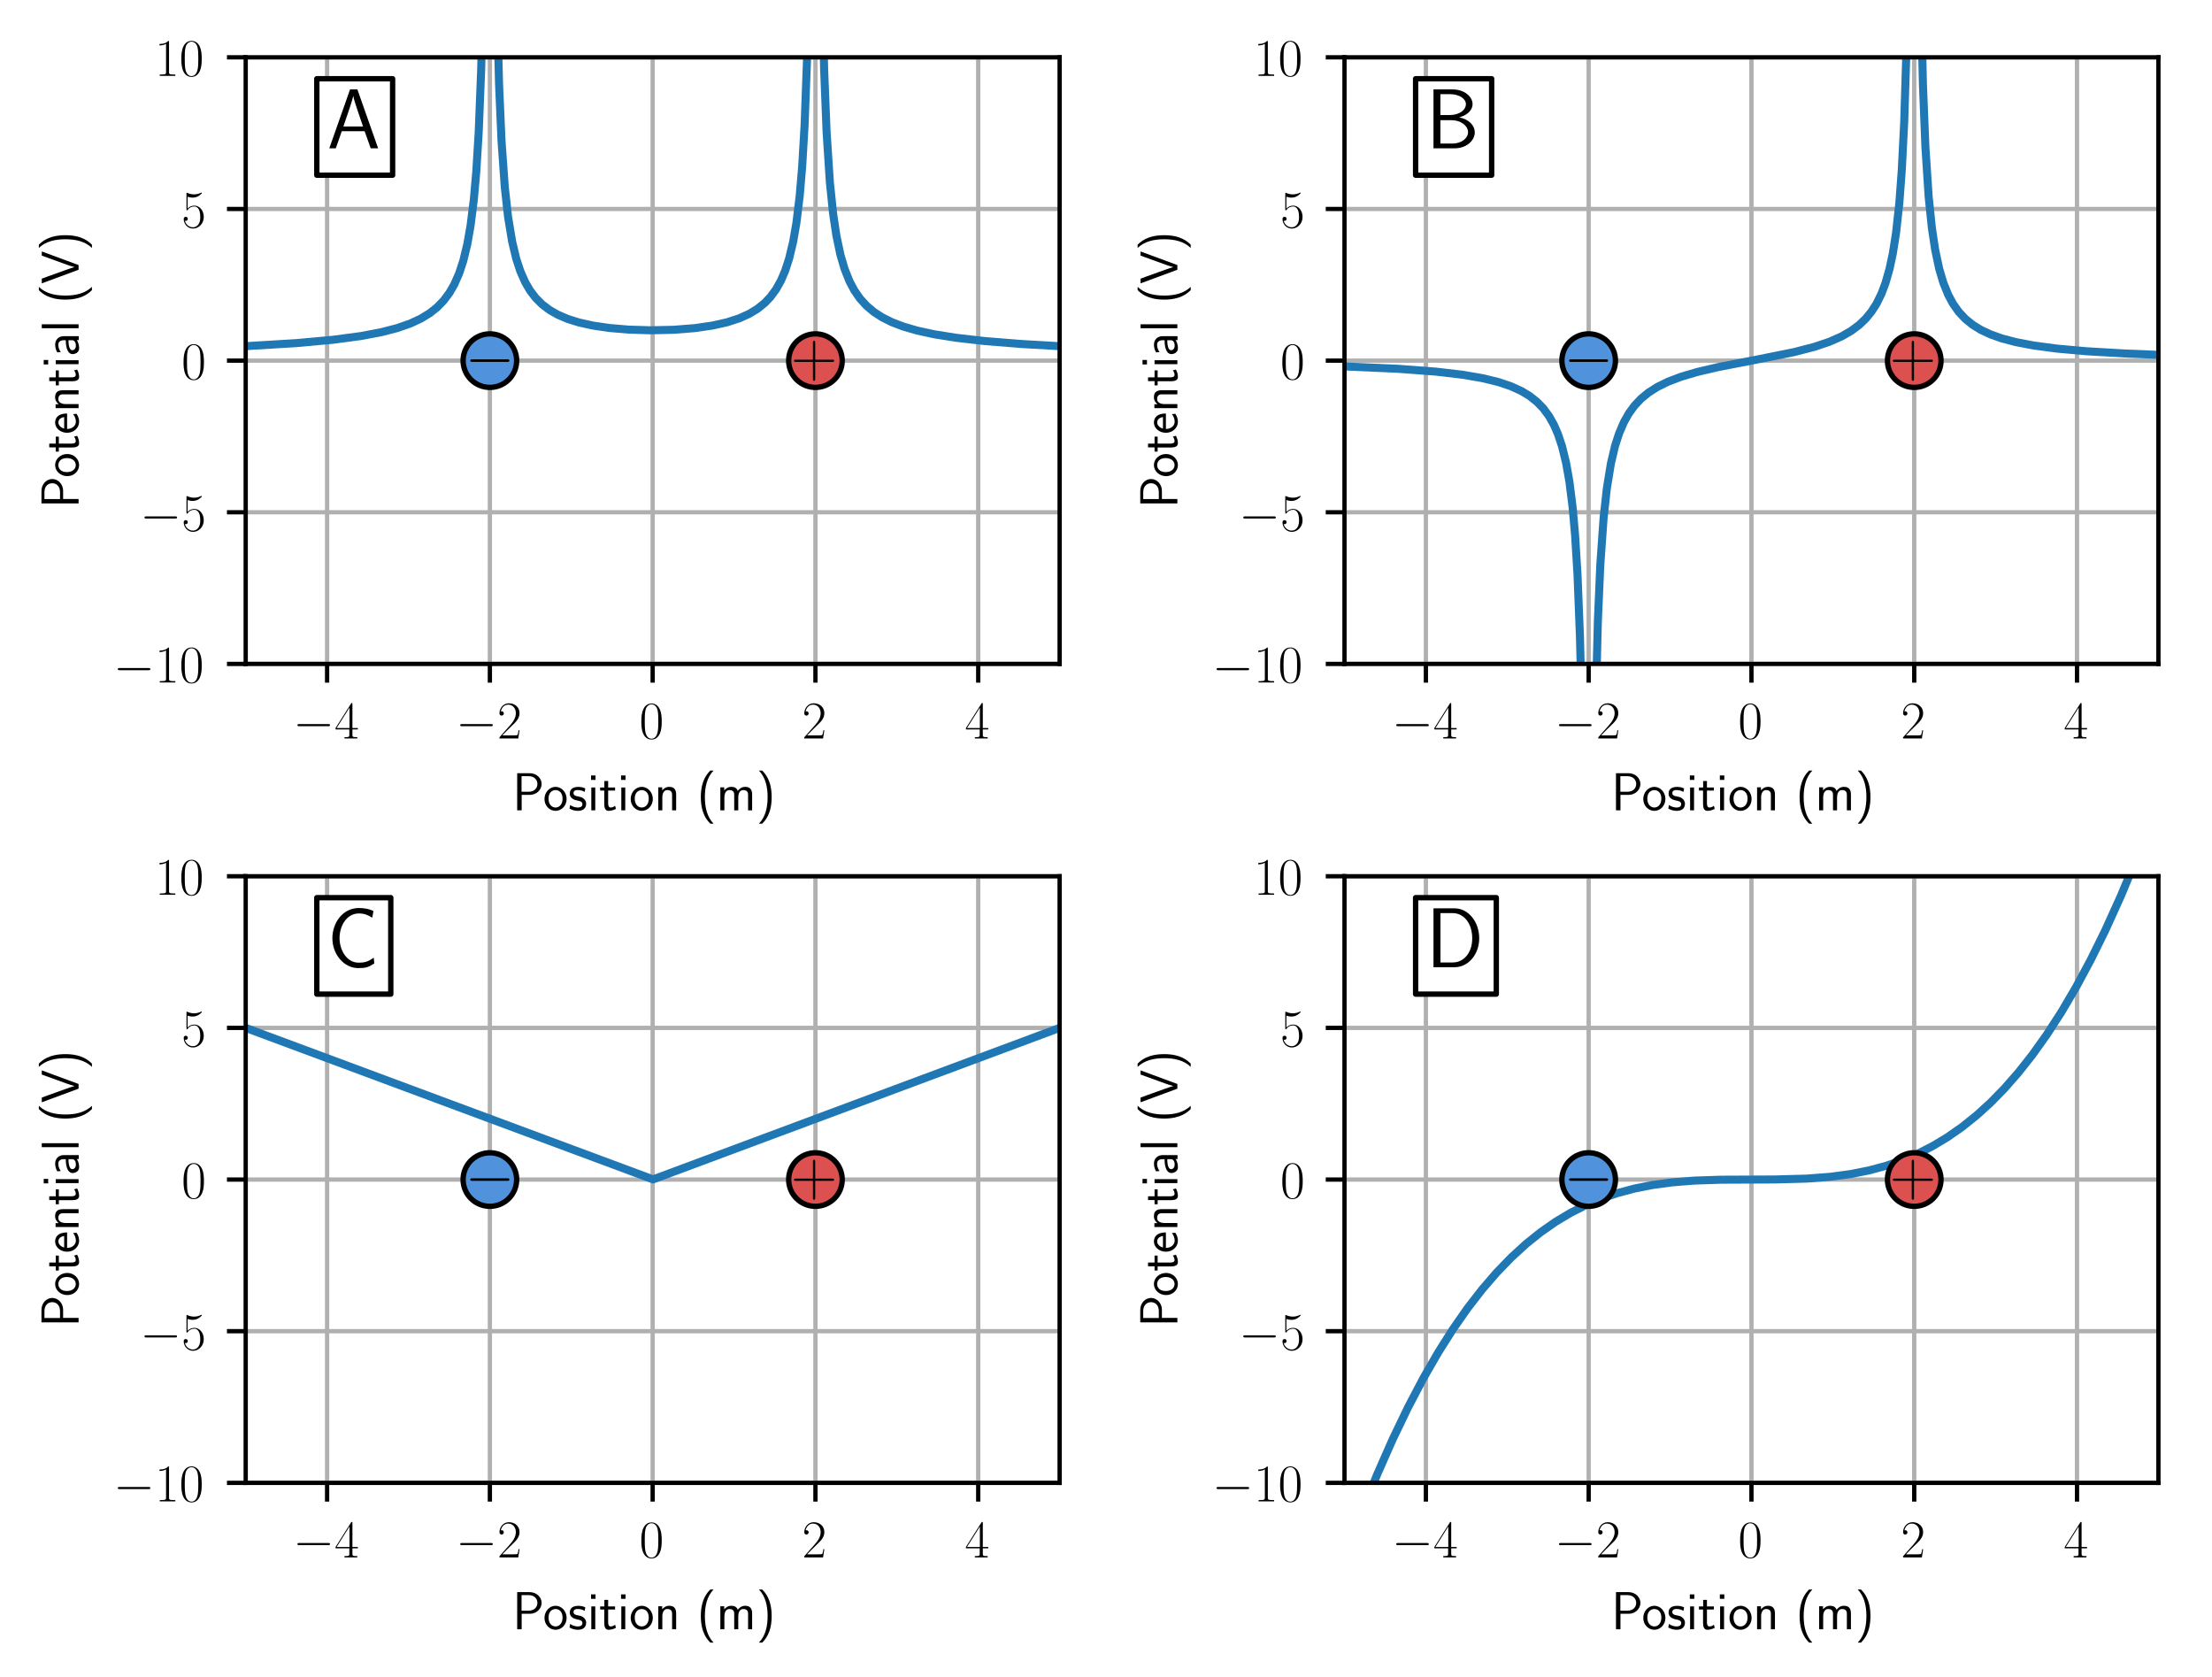 <?xml version="1.0" encoding="utf-8" standalone="no"?>
<!DOCTYPE svg PUBLIC "-//W3C//DTD SVG 1.1//EN"
  "http://www.w3.org/Graphics/SVG/1.1/DTD/svg11.dtd">
<!-- Created with matplotlib (http://matplotlib.org/) -->
<svg height="313pt" version="1.1" viewBox="0 0 413 313" width="413pt" xmlns="http://www.w3.org/2000/svg" xmlns:xlink="http://www.w3.org/1999/xlink">
 <defs>
  <style type="text/css">
*{stroke-linecap:butt;stroke-linejoin:round;}
  </style>
 </defs>
 <g id="figure_1">
  <g id="patch_1">
   <path d="M 0 313.83 
L 413.694 313.83 
L 413.694 0 
L 0 0 
z
" style="fill:#ffffff;"/>
  </g>
  <g id="axes_1">
   <g id="patch_2">
    <path d="M 45.874 123.939 
L 197.84 123.939 
L 197.84 10.7 
L 45.874 10.7 
z
" style="fill:#ffffff;"/>
   </g>
   <g id="matplotlib.axis_1">
    <g id="xtick_1">
     <g id="line2d_1">
      <path clip-path="url(#pbea6d78aba)" d="M 61.071 123.939 
L 61.071 10.7 
" style="fill:none;stroke:#b0b0b0;stroke-linecap:square;stroke-width:0.8;"/>
     </g>
     <g id="line2d_2">
      <defs>
       <path d="M 0 0 
L 0 3.5 
" id="mdaf538c9f8" style="stroke:#000000;stroke-width:0.8;"/>
      </defs>
      <g>
       <use style="stroke:#000000;stroke-width:0.8;" x="61.071" xlink:href="#mdaf538c9f8" y="123.939"/>
      </g>
     </g>
     <g id="text_1">
      <!-- $-4$ -->
      <defs>
       <path d="M 65.906 23 
C 67.594 23 69.406 23 69.406 25 
C 69.406 27 67.594 27 65.906 27 
L 11.797 27 
C 10.094 27 8.297 27 8.297 25 
C 8.297 23 10.094 23 11.797 23 
z
" id="CMSY10-0"/>
       <path d="M 33.594 64.406 
C 33.594 66.5 33.5 66.5 31.703 66.5 
L 2 19.594 
L 2 17 
L 27.797 17 
L 27.797 7.141 
C 27.797 3.5 27.594 2.5 20.594 2.5 
L 18.703 2.5 
L 18.703 0 
C 21.906 0 27.297 0 30.703 0 
C 34.094 0 39.5 0 42.703 0 
L 42.703 2.5 
L 40.797 2.5 
C 33.797 2.5 33.594 3.5 33.594 7.141 
L 33.594 17 
L 43.797 17 
L 43.797 19.594 
L 33.594 19.594 
z
M 28.094 57.859 
L 28.094 19.594 
L 4 19.594 
z
" id="CMR17-52"/>
      </defs>
      <g transform="translate(54.706 137.858)scale(0.1 -0.1)">
       <use transform="scale(0.996)" xlink:href="#CMSY10-0"/>
       <use transform="translate(77.487 0)scale(0.996)" xlink:href="#CMR17-52"/>
      </g>
     </g>
    </g>
    <g id="xtick_2">
     <g id="line2d_3">
      <path clip-path="url(#pbea6d78aba)" d="M 91.464 123.939 
L 91.464 10.7 
" style="fill:none;stroke:#b0b0b0;stroke-linecap:square;stroke-width:0.8;"/>
     </g>
     <g id="line2d_4">
      <g>
       <use style="stroke:#000000;stroke-width:0.8;" x="91.464" xlink:href="#mdaf538c9f8" y="123.939"/>
      </g>
     </g>
     <g id="text_2">
      <!-- $-2$ -->
      <defs>
       <path d="M 41.703 15.453 
L 39.906 15.453 
C 38.906 8.375 38.094 7.172 37.703 6.562 
C 37.203 5.766 30 5.766 28.594 5.766 
L 9.406 5.766 
C 13 9.672 20 16.75 28.5 24.953 
C 34.594 30.734 41.703 37.531 41.703 47.422 
C 41.703 59.219 32.297 66 21.797 66 
C 10.797 66 4.094 56.312 4.094 47.344 
C 4.094 43.438 7 42.938 8.203 42.938 
C 9.203 42.938 12.203 43.547 12.203 47.031 
C 12.203 50.109 9.594 51 8.203 51 
C 7.594 51 7 50.906 6.594 50.703 
C 8.5 59.219 14.297 63.406 20.406 63.406 
C 29.094 63.406 34.797 56.516 34.797 47.422 
C 34.797 38.734 29.703 31.25 24 24.75 
L 4.094 2.281 
L 4.094 0 
L 39.297 0 
z
" id="CMR17-50"/>
      </defs>
      <g transform="translate(85.099 137.858)scale(0.1 -0.1)">
       <use transform="scale(0.996)" xlink:href="#CMSY10-0"/>
       <use transform="translate(77.487 0)scale(0.996)" xlink:href="#CMR17-50"/>
      </g>
     </g>
    </g>
    <g id="xtick_3">
     <g id="line2d_5">
      <path clip-path="url(#pbea6d78aba)" d="M 121.857 123.939 
L 121.857 10.7 
" style="fill:none;stroke:#b0b0b0;stroke-linecap:square;stroke-width:0.8;"/>
     </g>
     <g id="line2d_6">
      <g>
       <use style="stroke:#000000;stroke-width:0.8;" x="121.857" xlink:href="#mdaf538c9f8" y="123.939"/>
      </g>
     </g>
     <g id="text_3">
      <!-- $0$ -->
      <defs>
       <path d="M 42 31.641 
C 42 37.75 41.906 48.125 37.703 56.109 
C 34 63.109 28.094 65.594 22.906 65.594 
C 18.094 65.594 12 63.406 8.203 56.203 
C 4.203 48.719 3.797 39.438 3.797 31.641 
C 3.797 25.953 3.906 17.281 7 9.672 
C 11.297 -0.609 19 -2 22.906 -2 
C 27.5 -2 34.5 -0.109 38.594 9.375 
C 41.594 16.281 42 24.359 42 31.641 
z
M 22.906 -0.406 
C 16.5 -0.406 12.703 5.078 11.297 12.688 
C 10.203 18.562 10.203 27.156 10.203 32.75 
C 10.203 40.438 10.203 46.828 11.5 52.922 
C 13.406 61.391 19 64 22.906 64 
C 27 64 32.297 61.297 34.203 53.125 
C 35.5 47.438 35.594 40.734 35.594 32.75 
C 35.594 26.25 35.594 18.266 34.406 12.375 
C 32.297 1.484 26.406 -0.406 22.906 -0.406 
z
" id="CMR17-48"/>
      </defs>
      <g transform="translate(119.366 137.858)scale(0.1 -0.1)">
       <use transform="scale(0.996)" xlink:href="#CMR17-48"/>
      </g>
     </g>
    </g>
    <g id="xtick_4">
     <g id="line2d_7">
      <path clip-path="url(#pbea6d78aba)" d="M 152.25 123.939 
L 152.25 10.7 
" style="fill:none;stroke:#b0b0b0;stroke-linecap:square;stroke-width:0.8;"/>
     </g>
     <g id="line2d_8">
      <g>
       <use style="stroke:#000000;stroke-width:0.8;" x="152.25" xlink:href="#mdaf538c9f8" y="123.939"/>
      </g>
     </g>
     <g id="text_4">
      <!-- $2$ -->
      <g transform="translate(149.76 137.858)scale(0.1 -0.1)">
       <use transform="scale(0.996)" xlink:href="#CMR17-50"/>
      </g>
     </g>
    </g>
    <g id="xtick_5">
     <g id="line2d_9">
      <path clip-path="url(#pbea6d78aba)" d="M 182.643 123.939 
L 182.643 10.7 
" style="fill:none;stroke:#b0b0b0;stroke-linecap:square;stroke-width:0.8;"/>
     </g>
     <g id="line2d_10">
      <g>
       <use style="stroke:#000000;stroke-width:0.8;" x="182.643" xlink:href="#mdaf538c9f8" y="123.939"/>
      </g>
     </g>
     <g id="text_5">
      <!-- $4$ -->
      <g transform="translate(180.153 137.858)scale(0.1 -0.1)">
       <use transform="scale(0.996)" xlink:href="#CMR17-52"/>
      </g>
     </g>
    </g>
    <g id="text_6">
     <!-- Position (m) -->
     <defs>
      <path d="M 32.906 29 
C 44.906 29 54.703 38.328 54.703 49.344 
C 54.703 60.156 45.297 69.578 32.297 69.578 
L 8.906 69.578 
L 8.906 0 
L 17.297 0 
L 17.297 29 
z
M 30.094 64 
C 41.703 64 46.797 56.672 46.797 49.328 
C 46.797 42.5 42.094 34.781 30.094 34.781 
L 17.094 34.781 
L 17.094 64 
z
" id="CMSS17-80"/>
      <path d="M 44.203 21.188 
C 44.203 34 34.703 44 23.5 44 
C 12 44 2.703 33.703 2.703 21.188 
C 2.703 8.5 12.297 -1 23.406 -1 
C 34.797 -1 44.203 8.797 44.203 21.188 
z
M 23.5 5.266 
C 16.406 5.266 10.297 11.078 10.297 22 
C 10.297 33.609 17.406 37.922 23.406 37.922 
C 29.906 37.922 36.594 33.219 36.594 22 
C 36.594 10.672 30.094 5.266 23.5 5.266 
z
" id="CMSS17-111"/>
      <path d="M 32.203 41.047 
C 26.297 43.859 21.703 43.859 18.703 43.859 
C 11.594 43.859 3.094 41.375 3.094 31.297 
C 3.094 21.234 14.094 19.031 17.094 18.422 
C 21.703 17.531 26.797 16.531 26.797 11.562 
C 26.797 5.266 19.594 5.266 18.297 5.266 
C 14.297 5.266 8.797 6.359 3.797 9.969 
L 2.594 3.281 
C 8.297 0 13.797 -1 18.406 -1 
C 30.703 -1 33.797 6.5 33.797 12.203 
C 33.797 17.094 31 20.391 29.094 21.891 
C 25.797 24.5 24.594 24.797 16.406 26.5 
C 15 26.703 10.094 27.797 10.094 32.281 
C 10.094 38 16.406 38 17.797 38 
C 24.297 38 28.297 35.984 31 34.5 
z
" id="CMSS17-115"/>
      <path d="M 15.297 65.359 
L 6.906 65.359 
L 6.906 57 
L 15.297 57 
z
M 14.797 42.797 
L 7.406 42.797 
L 7.406 0 
L 14.797 0 
z
" id="CMSS17-105"/>
      <path d="M 16.703 37 
L 29.703 37 
L 29.703 42.766 
L 16.703 42.766 
L 16.703 55 
L 9.594 55 
L 9.594 42.766 
L 1.703 42.766 
L 1.703 37 
L 9.406 37 
L 9.406 11.703 
C 9.406 6 10.703 -1 17.297 -1 
C 22.297 -1 26.906 0.391 31.297 2.688 
L 29.703 8.562 
C 27.297 6.469 24.406 5.266 21.297 5.266 
C 16.906 5.266 16.703 10.875 16.703 13.375 
z
" id="CMSS17-116"/>
      <path d="M 40.906 29.328 
C 40.906 35.672 39.406 44 28.094 44 
C 21.703 44 17.5 40.719 14.703 37.328 
L 14.703 43.094 
L 7.406 43.094 
L 7.406 0 
L 15 0 
L 15 24.359 
C 15 30.688 17.406 37.938 24.203 37.938 
C 33 37.938 33.297 32 33.297 28.578 
L 33.297 0 
L 40.906 0 
z
" id="CMSS17-110"/>
      <path d="M 25.203 74.5 
C 19.797 69.016 7.406 56.266 7.406 24.812 
C 7.406 -6.766 19.797 -19.422 25.203 -25 
L 31.297 -25 
C 19 -12.25 15 5.578 15 24.703 
C 15 43.719 18.797 61.656 31.297 74.5 
z
" id="CMSS17-40"/>
      <path d="M 67 29.328 
C 67 36.062 65.297 44 54.094 44 
C 46.594 44 42.094 39.312 40.094 36.422 
C 38.297 41.719 34.094 44 28.094 44 
C 21.297 44 17 40.125 14.703 37.328 
L 14.703 43.094 
L 7.406 43.094 
L 7.406 0 
L 15 0 
L 15 24.359 
C 15 30.297 17.203 37.938 24.297 37.938 
C 33.406 37.938 33.406 31.5 33.406 28.578 
L 33.406 0 
L 41 0 
L 41 24.359 
C 41 30.297 43.203 37.938 50.297 37.938 
C 59.406 37.938 59.406 31.5 59.406 28.578 
L 59.406 0 
L 67 0 
z
" id="CMSS17-109"/>
      <path d="M 11.297 -25 
C 16.703 -19.516 29.094 -6.766 29.094 24.703 
C 29.094 56.266 16.703 68.922 11.297 74.5 
L 5.203 74.5 
C 17.5 61.75 21.5 43.922 21.5 24.812 
C 21.5 5.781 17.703 -12.156 5.203 -25 
z
" id="CMSS17-41"/>
     </defs>
     <g transform="translate(95.677 151.267)scale(0.1 -0.1)">
      <use transform="scale(0.996)" xlink:href="#CMSS17-80"/>
      <use transform="translate(57.133 0)scale(0.996)" xlink:href="#CMSS17-111"/>
      <use transform="translate(103.977 0)scale(0.996)" xlink:href="#CMSS17-115"/>
      <use transform="translate(139.89 0)scale(0.996)" xlink:href="#CMSS17-105"/>
      <use transform="translate(162.071 0)scale(0.996)" xlink:href="#CMSS17-116"/>
      <use transform="translate(195.903 0)scale(0.996)" xlink:href="#CMSS17-105"/>
      <use transform="translate(218.083 0)scale(0.996)" xlink:href="#CMSS17-111"/>
      <use transform="translate(264.927 0)scale(0.996)" xlink:href="#CMSS17-110"/>
      <use transform="translate(344.361 0)scale(0.996)" xlink:href="#CMSS17-40"/>
      <use transform="translate(380.795 0)scale(0.996)" xlink:href="#CMSS17-109"/>
      <use transform="translate(455.024 0)scale(0.996)" xlink:href="#CMSS17-41"/>
     </g>
    </g>
   </g>
   <g id="matplotlib.axis_2">
    <g id="ytick_1">
     <g id="line2d_11">
      <path clip-path="url(#pbea6d78aba)" d="M 45.874 123.939 
L 197.84 123.939 
" style="fill:none;stroke:#b0b0b0;stroke-linecap:square;stroke-width:0.8;"/>
     </g>
     <g id="line2d_12">
      <defs>
       <path d="M 0 0 
L -3.5 0 
" id="m1e08a046a9" style="stroke:#000000;stroke-width:0.8;"/>
      </defs>
      <g>
       <use style="stroke:#000000;stroke-width:0.8;" x="45.874" xlink:href="#m1e08a046a9" y="123.939"/>
      </g>
     </g>
     <g id="text_7">
      <!-- $-10$ -->
      <defs>
       <path d="M 26.594 63.406 
C 26.594 65.5 26.5 65.5 25.094 65.5 
C 21.203 61.188 15.297 59.797 9.703 59.797 
C 9.406 59.797 8.906 59.797 8.797 59.5 
C 8.703 59.297 8.703 59.094 8.703 57 
C 11.797 57 17 57.594 21 59.984 
L 21 7.203 
C 21 3.688 20.797 2.5 12.203 2.5 
L 9.203 2.5 
L 9.203 0 
C 14 0 19 0 23.797 0 
C 28.594 0 33.594 0 38.406 0 
L 38.406 2.5 
L 35.406 2.5 
C 26.797 2.5 26.594 3.594 26.594 7.156 
z
" id="CMR17-49"/>
      </defs>
      <g transform="translate(21.163 127.398)scale(0.1 -0.1)">
       <use transform="scale(0.996)" xlink:href="#CMSY10-0"/>
       <use transform="translate(77.487 0)scale(0.996)" xlink:href="#CMR17-49"/>
       <use transform="translate(123.178 0)scale(0.996)" xlink:href="#CMR17-48"/>
      </g>
     </g>
    </g>
    <g id="ytick_2">
     <g id="line2d_13">
      <path clip-path="url(#pbea6d78aba)" d="M 45.874 95.629 
L 197.84 95.629 
" style="fill:none;stroke:#b0b0b0;stroke-linecap:square;stroke-width:0.8;"/>
     </g>
     <g id="line2d_14">
      <g>
       <use style="stroke:#000000;stroke-width:0.8;" x="45.874" xlink:href="#m1e08a046a9" y="95.629"/>
      </g>
     </g>
     <g id="text_8">
      <!-- $-5$ -->
      <defs>
       <path d="M 11.406 57.688 
C 12.406 57.281 16.5 56 20.703 56 
C 30 56 35.094 61.109 38 64.062 
C 38 64.953 38 65.5 37.406 65.5 
C 37.297 65.5 37.094 65.5 36.297 65.047 
C 32.797 63.406 28.703 62.078 23.703 62.078 
C 20.703 62.078 16.203 62.484 11.297 64.672 
C 10.203 65.172 10 65.172 9.906 65.172 
C 9.406 65.172 9.297 65.062 9.297 63.078 
L 9.297 34.422 
C 9.297 32.641 9.297 32.141 10.297 32.141 
C 10.797 32.141 11 32.344 11.5 33.031 
C 14.703 37.516 19.094 39.406 24.094 39.406 
C 27.594 39.406 35.094 37.219 35.094 20.141 
C 35.094 16.953 35.094 11.172 32.094 6.578 
C 29.594 2.484 25.703 0.391 21.406 0.391 
C 14.797 0.391 8.094 5 6.297 12.719 
C 6.703 12.609 7.5 12.422 7.906 12.422 
C 9.203 12.422 11.703 13.125 11.703 16.219 
C 11.703 18.906 9.797 20 7.906 20 
C 5.594 20 4.094 18.594 4.094 15.797 
C 4.094 7.094 11 -2 21.594 -2 
C 31.906 -2 41.703 6.875 41.703 19.75 
C 41.703 31.719 33.906 41 24.203 41 
C 19.094 41 14.797 39.109 11.406 35.531 
z
" id="CMR17-53"/>
      </defs>
      <g transform="translate(26.144 99.089)scale(0.1 -0.1)">
       <use transform="scale(0.996)" xlink:href="#CMSY10-0"/>
       <use transform="translate(77.487 0)scale(0.996)" xlink:href="#CMR17-53"/>
      </g>
     </g>
    </g>
    <g id="ytick_3">
     <g id="line2d_15">
      <path clip-path="url(#pbea6d78aba)" d="M 45.874 67.32 
L 197.84 67.32 
" style="fill:none;stroke:#b0b0b0;stroke-linecap:square;stroke-width:0.8;"/>
     </g>
     <g id="line2d_16">
      <g>
       <use style="stroke:#000000;stroke-width:0.8;" x="45.874" xlink:href="#m1e08a046a9" y="67.32"/>
      </g>
     </g>
     <g id="text_9">
      <!-- $0$ -->
      <g transform="translate(33.893 70.779)scale(0.1 -0.1)">
       <use transform="scale(0.996)" xlink:href="#CMR17-48"/>
      </g>
     </g>
    </g>
    <g id="ytick_4">
     <g id="line2d_17">
      <path clip-path="url(#pbea6d78aba)" d="M 45.874 39.01 
L 197.84 39.01 
" style="fill:none;stroke:#b0b0b0;stroke-linecap:square;stroke-width:0.8;"/>
     </g>
     <g id="line2d_18">
      <g>
       <use style="stroke:#000000;stroke-width:0.8;" x="45.874" xlink:href="#m1e08a046a9" y="39.01"/>
      </g>
     </g>
     <g id="text_10">
      <!-- $5$ -->
      <g transform="translate(33.893 42.469)scale(0.1 -0.1)">
       <use transform="scale(0.996)" xlink:href="#CMR17-53"/>
      </g>
     </g>
    </g>
    <g id="ytick_5">
     <g id="line2d_19">
      <path clip-path="url(#pbea6d78aba)" d="M 45.874 10.7 
L 197.84 10.7 
" style="fill:none;stroke:#b0b0b0;stroke-linecap:square;stroke-width:0.8;"/>
     </g>
     <g id="line2d_20">
      <g>
       <use style="stroke:#000000;stroke-width:0.8;" x="45.874" xlink:href="#m1e08a046a9" y="10.7"/>
      </g>
     </g>
     <g id="text_11">
      <!-- $10$ -->
      <g transform="translate(28.911 14.159)scale(0.1 -0.1)">
       <use transform="scale(0.996)" xlink:href="#CMR17-49"/>
       <use transform="translate(45.69 0)scale(0.996)" xlink:href="#CMR17-48"/>
      </g>
     </g>
    </g>
    <g id="text_12">
     <!-- Potential (V) -->
     <defs>
      <path d="M 39.094 21.516 
C 39.094 24.844 38.906 31.297 35.703 36.641 
C 32.203 42.391 26.5 44 22.203 44 
C 11.797 44 3 34.188 3 21.484 
C 3 9.094 12.094 -1 23.594 -1 
C 28.094 -1 33.594 0.297 38.594 3.875 
C 38.594 4.281 38.406 6.469 38.297 6.562 
C 38.297 6.766 38 9.844 38 10.25 
C 33.203 6.359 27.703 5.078 23.703 5.078 
C 17.297 5.078 10.406 10.422 10.094 21.516 
z
M 10.906 27 
C 12.203 32.562 16.594 37.828 22.203 37.828 
C 23.703 37.828 30.703 37.828 32.5 27 
z
" id="CMSS17-101"/>
      <path d="M 37.594 27.984 
C 37.594 37.375 30.906 43.875 21.906 43.875 
C 17.5 43.875 12.703 43.078 7.203 39.891 
L 7.797 33.359 
C 10.297 35.125 14.594 38 21.797 38 
C 26.906 38 30 34.062 30 27.844 
L 30 24 
C 14 24 4 19.344 4 11.344 
C 4 7.203 6.5 -1 14.797 -1 
C 16.297 -1 24.406 -1 30.203 3.391 
L 30.203 -0.297 
L 37.594 -0.297 
z
M 30 12.75 
C 30 10.953 30 8.562 27 6.781 
C 24.406 5.078 21.094 5.078 19.703 5.078 
C 14.703 5.078 11.297 7.984 11.297 11.625 
C 11.297 18.922 26.906 18.922 30 18.922 
z
" id="CMSS17-97"/>
      <path d="M 14.797 69 
L 7.406 69 
L 7.406 0 
L 14.797 0 
z
" id="CMSS17-108"/>
      <path d="M 61.094 69 
L 53.297 69 
L 36 21.281 
C 35.5 19.891 32.406 10.75 31.797 7.562 
L 31.703 7.562 
C 30.906 11.344 27.703 20.188 26 25.062 
L 14.406 57.375 
L 10.094 69 
L 1.297 69 
L 26.797 0 
L 35.594 0 
z
" id="CMSS17-86"/>
     </defs>
     <g transform="translate(14.672 94.869)rotate(-90)scale(0.1 -0.1)">
      <use transform="scale(0.996)" xlink:href="#CMSS17-80"/>
      <use transform="translate(57.133 0)scale(0.996)" xlink:href="#CMSS17-111"/>
      <use transform="translate(103.977 0)scale(0.996)" xlink:href="#CMSS17-116"/>
      <use transform="translate(137.808 0)scale(0.996)" xlink:href="#CMSS17-101"/>
      <use transform="translate(179.447 0)scale(0.996)" xlink:href="#CMSS17-110"/>
      <use transform="translate(227.652 0)scale(0.996)" xlink:href="#CMSS17-116"/>
      <use transform="translate(261.484 0)scale(0.996)" xlink:href="#CMSS17-105"/>
      <use transform="translate(283.664 0)scale(0.996)" xlink:href="#CMSS17-97"/>
      <use transform="translate(328.586 0)scale(0.996)" xlink:href="#CMSS17-108"/>
      <use transform="translate(381.996 0)scale(0.996)" xlink:href="#CMSS17-40"/>
      <use transform="translate(418.43 0)scale(0.996)" xlink:href="#CMSS17-86"/>
      <use transform="translate(480.648 0)scale(0.996)" xlink:href="#CMSS17-41"/>
     </g>
    </g>
   </g>
   <g id="line2d_21">
    <path clip-path="url(#pbea6d78aba)" d="M 45.874 64.623 
L 55.305 64.052 
L 62.151 63.429 
L 67.323 62.742 
L 71.126 62.028 
L 74.168 61.243 
L 76.602 60.393 
L 78.579 59.474 
L 80.253 58.45 
L 81.622 57.359 
L 82.839 56.104 
L 83.904 54.68 
L 84.816 53.1 
L 85.729 51.023 
L 86.49 48.714 
L 87.25 45.576 
L 87.859 42.117 
L 88.467 37.258 
L 88.923 32.091 
L 89.38 24.664 
L 89.836 13.078 
L 90.175 -1 
M 92.753 -1 
L 93.183 15.807 
L 93.639 26.297 
L 94.248 34.927 
L 94.856 40.456 
L 95.617 45.081 
L 96.377 48.268 
L 97.138 50.594 
L 98.051 52.669 
L 98.963 54.232 
L 100.028 55.625 
L 101.245 56.836 
L 102.614 57.869 
L 104.135 58.741 
L 105.961 59.526 
L 108.09 60.196 
L 110.676 60.771 
L 113.719 61.22 
L 117.37 61.531 
L 121.477 61.657 
L 125.736 61.564 
L 129.691 61.255 
L 133.038 60.771 
L 135.776 60.155 
L 138.058 59.41 
L 139.883 58.585 
L 141.404 57.664 
L 142.773 56.564 
L 143.838 55.448 
L 144.903 53.999 
L 145.816 52.365 
L 146.576 50.594 
L 147.337 48.268 
L 148.097 45.081 
L 148.706 41.54 
L 149.314 36.525 
L 149.771 31.143 
L 150.227 23.327 
L 150.683 10.951 
L 150.961 -1 
M 153.539 -1 
L 153.878 13.078 
L 154.334 24.664 
L 154.943 34.008 
L 155.551 39.911 
L 156.16 43.981 
L 156.92 47.581 
L 157.681 50.176 
L 158.594 52.474 
L 159.506 54.197 
L 160.571 55.734 
L 161.788 57.075 
L 163.157 58.231 
L 164.678 59.221 
L 166.504 60.136 
L 168.633 60.953 
L 171.219 61.705 
L 174.414 62.4 
L 178.521 63.056 
L 183.845 63.665 
L 190.843 64.224 
L 197.84 64.623 
L 197.84 64.623 
" style="fill:none;stroke:#1f77b4;stroke-linecap:square;stroke-width:1.5;"/>
   </g>
   <g id="line2d_22">
    <defs>
     <path d="M 0 5 
C 1.326 5 2.598 4.473 3.536 3.536 
C 4.473 2.598 5 1.326 5 0 
C 5 -1.326 4.473 -2.598 3.536 -3.536 
C 2.598 -4.473 1.326 -5 0 -5 
C -1.326 -5 -2.598 -4.473 -3.536 -3.536 
C -4.473 -2.598 -5 -1.326 -5 0 
C -5 1.326 -4.473 2.598 -3.536 3.536 
C -2.598 4.473 -1.326 5 0 5 
z
" id="md5c3511406" style="stroke:#000000;"/>
    </defs>
    <g clip-path="url(#pbea6d78aba)">
     <use style="fill:#5092dc;stroke:#000000;" x="91.464" xlink:href="#md5c3511406" y="67.32"/>
    </g>
   </g>
   <g id="line2d_23">
    <defs>
     <path d="M 0 5 
C 1.326 5 2.598 4.473 3.536 3.536 
C 4.473 2.598 5 1.326 5 0 
C 5 -1.326 4.473 -2.598 3.536 -3.536 
C 2.598 -4.473 1.326 -5 0 -5 
C -1.326 -5 -2.598 -4.473 -3.536 -3.536 
C -4.473 -2.598 -5 -1.326 -5 0 
C -5 1.326 -4.473 2.598 -3.536 3.536 
C -2.598 4.473 -1.326 5 0 5 
z
" id="md297a0ea29" style="stroke:#000000;"/>
    </defs>
    <g clip-path="url(#pbea6d78aba)">
     <use style="fill:#dc5050;stroke:#000000;" x="152.25" xlink:href="#md297a0ea29" y="67.32"/>
    </g>
   </g>
   <g id="patch_3">
    <path d="M 45.874 123.939 
L 45.874 10.7 
" style="fill:none;stroke:#000000;stroke-linecap:square;stroke-linejoin:miter;stroke-width:0.8;"/>
   </g>
   <g id="patch_4">
    <path d="M 197.84 123.939 
L 197.84 10.7 
" style="fill:none;stroke:#000000;stroke-linecap:square;stroke-linejoin:miter;stroke-width:0.8;"/>
   </g>
   <g id="patch_5">
    <path d="M 45.874 123.939 
L 197.84 123.939 
" style="fill:none;stroke:#000000;stroke-linecap:square;stroke-linejoin:miter;stroke-width:0.8;"/>
   </g>
   <g id="patch_6">
    <path d="M 45.874 10.7 
L 197.84 10.7 
" style="fill:none;stroke:#000000;stroke-linecap:square;stroke-linejoin:miter;stroke-width:0.8;"/>
   </g>
   <g id="text_13">
    <g id="patch_7">
     <path d="M 59.151 32.705 
L 73.304 32.705 
L 73.304 14.696 
L 59.151 14.696 
z
" style="fill:#ffffff;stroke:#000000;stroke-linejoin:miter;"/>
    </g>
    <!-- A -->
    <defs>
     <path d="M 35.5 69 
L 26.906 69 
L 2.594 0 
L 10.203 0 
L 17.203 20 
L 44 20 
L 51.094 0 
L 59.797 0 
z
M 42.094 25.578 
L 19.094 25.578 
C 23.906 39.5 29.906 56.844 30.594 61.328 
L 30.703 61.328 
C 31.406 57.234 33.406 51.266 35.094 46.188 
z
" id="CMSS17-65"/>
    </defs>
    <g transform="translate(61.071 27.686)scale(0.16 -0.16)">
     <use transform="scale(0.996)" xlink:href="#CMSS17-65"/>
    </g>
   </g>
   <g id="text_14">
    <!-- $-$ -->
    <g transform="translate(86.815 70.308)scale(0.12 -0.12)">
     <use transform="scale(0.996)" xlink:href="#CMSY10-0"/>
    </g>
   </g>
   <g id="text_15">
    <!-- $+$ -->
    <defs>
     <path d="M 37.703 23 
L 64.203 23 
C 65.594 23 67.297 23 67.297 24.688 
C 67.297 26.484 65.703 26.484 64.203 26.484 
L 37.703 26.484 
L 37.703 52.906 
C 37.703 54.297 37.703 56 36 56 
C 34.203 56 34.203 54.406 34.203 52.906 
L 34.203 26.484 
L 7.703 26.484 
C 6.297 26.484 4.594 26.484 4.594 24.797 
C 4.594 23 6.203 23 7.703 23 
L 34.203 23 
L 34.203 -3.406 
C 34.203 -4.797 34.203 -6.5 35.906 -6.5 
C 37.703 -6.5 37.703 -4.906 37.703 -3.406 
z
" id="CMR17-43"/>
    </defs>
    <g transform="translate(147.698 70.308)scale(0.12 -0.12)">
     <use transform="scale(0.996)" xlink:href="#CMR17-43"/>
    </g>
   </g>
  </g>
  <g id="axes_2">
   <g id="patch_8">
    <path d="M 251.028 123.939 
L 402.994 123.939 
L 402.994 10.7 
L 251.028 10.7 
z
" style="fill:#ffffff;"/>
   </g>
   <g id="matplotlib.axis_3">
    <g id="xtick_6">
     <g id="line2d_24">
      <path clip-path="url(#p51edbec6ab)" d="M 266.225 123.939 
L 266.225 10.7 
" style="fill:none;stroke:#b0b0b0;stroke-linecap:square;stroke-width:0.8;"/>
     </g>
     <g id="line2d_25">
      <g>
       <use style="stroke:#000000;stroke-width:0.8;" x="266.225" xlink:href="#mdaf538c9f8" y="123.939"/>
      </g>
     </g>
     <g id="text_16">
      <!-- $-4$ -->
      <g transform="translate(259.86 137.858)scale(0.1 -0.1)">
       <use transform="scale(0.996)" xlink:href="#CMSY10-0"/>
       <use transform="translate(77.487 0)scale(0.996)" xlink:href="#CMR17-52"/>
      </g>
     </g>
    </g>
    <g id="xtick_7">
     <g id="line2d_26">
      <path clip-path="url(#p51edbec6ab)" d="M 296.618 123.939 
L 296.618 10.7 
" style="fill:none;stroke:#b0b0b0;stroke-linecap:square;stroke-width:0.8;"/>
     </g>
     <g id="line2d_27">
      <g>
       <use style="stroke:#000000;stroke-width:0.8;" x="296.618" xlink:href="#mdaf538c9f8" y="123.939"/>
      </g>
     </g>
     <g id="text_17">
      <!-- $-2$ -->
      <g transform="translate(290.253 137.858)scale(0.1 -0.1)">
       <use transform="scale(0.996)" xlink:href="#CMSY10-0"/>
       <use transform="translate(77.487 0)scale(0.996)" xlink:href="#CMR17-50"/>
      </g>
     </g>
    </g>
    <g id="xtick_8">
     <g id="line2d_28">
      <path clip-path="url(#p51edbec6ab)" d="M 327.011 123.939 
L 327.011 10.7 
" style="fill:none;stroke:#b0b0b0;stroke-linecap:square;stroke-width:0.8;"/>
     </g>
     <g id="line2d_29">
      <g>
       <use style="stroke:#000000;stroke-width:0.8;" x="327.011" xlink:href="#mdaf538c9f8" y="123.939"/>
      </g>
     </g>
     <g id="text_18">
      <!-- $0$ -->
      <g transform="translate(324.52 137.858)scale(0.1 -0.1)">
       <use transform="scale(0.996)" xlink:href="#CMR17-48"/>
      </g>
     </g>
    </g>
    <g id="xtick_9">
     <g id="line2d_30">
      <path clip-path="url(#p51edbec6ab)" d="M 357.404 123.939 
L 357.404 10.7 
" style="fill:none;stroke:#b0b0b0;stroke-linecap:square;stroke-width:0.8;"/>
     </g>
     <g id="line2d_31">
      <g>
       <use style="stroke:#000000;stroke-width:0.8;" x="357.404" xlink:href="#mdaf538c9f8" y="123.939"/>
      </g>
     </g>
     <g id="text_19">
      <!-- $2$ -->
      <g transform="translate(354.914 137.858)scale(0.1 -0.1)">
       <use transform="scale(0.996)" xlink:href="#CMR17-50"/>
      </g>
     </g>
    </g>
    <g id="xtick_10">
     <g id="line2d_32">
      <path clip-path="url(#p51edbec6ab)" d="M 387.797 123.939 
L 387.797 10.7 
" style="fill:none;stroke:#b0b0b0;stroke-linecap:square;stroke-width:0.8;"/>
     </g>
     <g id="line2d_33">
      <g>
       <use style="stroke:#000000;stroke-width:0.8;" x="387.797" xlink:href="#mdaf538c9f8" y="123.939"/>
      </g>
     </g>
     <g id="text_20">
      <!-- $4$ -->
      <g transform="translate(385.307 137.858)scale(0.1 -0.1)">
       <use transform="scale(0.996)" xlink:href="#CMR17-52"/>
      </g>
     </g>
    </g>
    <g id="text_21">
     <!-- Position (m) -->
     <g transform="translate(300.831 151.267)scale(0.1 -0.1)">
      <use transform="scale(0.996)" xlink:href="#CMSS17-80"/>
      <use transform="translate(57.133 0)scale(0.996)" xlink:href="#CMSS17-111"/>
      <use transform="translate(103.977 0)scale(0.996)" xlink:href="#CMSS17-115"/>
      <use transform="translate(139.89 0)scale(0.996)" xlink:href="#CMSS17-105"/>
      <use transform="translate(162.071 0)scale(0.996)" xlink:href="#CMSS17-116"/>
      <use transform="translate(195.903 0)scale(0.996)" xlink:href="#CMSS17-105"/>
      <use transform="translate(218.083 0)scale(0.996)" xlink:href="#CMSS17-111"/>
      <use transform="translate(264.927 0)scale(0.996)" xlink:href="#CMSS17-110"/>
      <use transform="translate(344.361 0)scale(0.996)" xlink:href="#CMSS17-40"/>
      <use transform="translate(380.795 0)scale(0.996)" xlink:href="#CMSS17-109"/>
      <use transform="translate(455.024 0)scale(0.996)" xlink:href="#CMSS17-41"/>
     </g>
    </g>
   </g>
   <g id="matplotlib.axis_4">
    <g id="ytick_6">
     <g id="line2d_34">
      <path clip-path="url(#p51edbec6ab)" d="M 251.028 123.939 
L 402.994 123.939 
" style="fill:none;stroke:#b0b0b0;stroke-linecap:square;stroke-width:0.8;"/>
     </g>
     <g id="line2d_35">
      <g>
       <use style="stroke:#000000;stroke-width:0.8;" x="251.028" xlink:href="#m1e08a046a9" y="123.939"/>
      </g>
     </g>
     <g id="text_22">
      <!-- $-10$ -->
      <g transform="translate(226.317 127.398)scale(0.1 -0.1)">
       <use transform="scale(0.996)" xlink:href="#CMSY10-0"/>
       <use transform="translate(77.487 0)scale(0.996)" xlink:href="#CMR17-49"/>
       <use transform="translate(123.178 0)scale(0.996)" xlink:href="#CMR17-48"/>
      </g>
     </g>
    </g>
    <g id="ytick_7">
     <g id="line2d_36">
      <path clip-path="url(#p51edbec6ab)" d="M 251.028 95.629 
L 402.994 95.629 
" style="fill:none;stroke:#b0b0b0;stroke-linecap:square;stroke-width:0.8;"/>
     </g>
     <g id="line2d_37">
      <g>
       <use style="stroke:#000000;stroke-width:0.8;" x="251.028" xlink:href="#m1e08a046a9" y="95.629"/>
      </g>
     </g>
     <g id="text_23">
      <!-- $-5$ -->
      <g transform="translate(231.298 99.089)scale(0.1 -0.1)">
       <use transform="scale(0.996)" xlink:href="#CMSY10-0"/>
       <use transform="translate(77.487 0)scale(0.996)" xlink:href="#CMR17-53"/>
      </g>
     </g>
    </g>
    <g id="ytick_8">
     <g id="line2d_38">
      <path clip-path="url(#p51edbec6ab)" d="M 251.028 67.32 
L 402.994 67.32 
" style="fill:none;stroke:#b0b0b0;stroke-linecap:square;stroke-width:0.8;"/>
     </g>
     <g id="line2d_39">
      <g>
       <use style="stroke:#000000;stroke-width:0.8;" x="251.028" xlink:href="#m1e08a046a9" y="67.32"/>
      </g>
     </g>
     <g id="text_24">
      <!-- $0$ -->
      <g transform="translate(239.047 70.779)scale(0.1 -0.1)">
       <use transform="scale(0.996)" xlink:href="#CMR17-48"/>
      </g>
     </g>
    </g>
    <g id="ytick_9">
     <g id="line2d_40">
      <path clip-path="url(#p51edbec6ab)" d="M 251.028 39.01 
L 402.994 39.01 
" style="fill:none;stroke:#b0b0b0;stroke-linecap:square;stroke-width:0.8;"/>
     </g>
     <g id="line2d_41">
      <g>
       <use style="stroke:#000000;stroke-width:0.8;" x="251.028" xlink:href="#m1e08a046a9" y="39.01"/>
      </g>
     </g>
     <g id="text_25">
      <!-- $5$ -->
      <g transform="translate(239.047 42.469)scale(0.1 -0.1)">
       <use transform="scale(0.996)" xlink:href="#CMR17-53"/>
      </g>
     </g>
    </g>
    <g id="ytick_10">
     <g id="line2d_42">
      <path clip-path="url(#p51edbec6ab)" d="M 251.028 10.7 
L 402.994 10.7 
" style="fill:none;stroke:#b0b0b0;stroke-linecap:square;stroke-width:0.8;"/>
     </g>
     <g id="line2d_43">
      <g>
       <use style="stroke:#000000;stroke-width:0.8;" x="251.028" xlink:href="#m1e08a046a9" y="10.7"/>
      </g>
     </g>
     <g id="text_26">
      <!-- $10$ -->
      <g transform="translate(234.065 14.159)scale(0.1 -0.1)">
       <use transform="scale(0.996)" xlink:href="#CMR17-49"/>
       <use transform="translate(45.69 0)scale(0.996)" xlink:href="#CMR17-48"/>
      </g>
     </g>
    </g>
    <g id="text_27">
     <!-- Potential (V) -->
     <g transform="translate(219.826 94.869)rotate(-90)scale(0.1 -0.1)">
      <use transform="scale(0.996)" xlink:href="#CMSS17-80"/>
      <use transform="translate(57.133 0)scale(0.996)" xlink:href="#CMSS17-111"/>
      <use transform="translate(103.977 0)scale(0.996)" xlink:href="#CMSS17-116"/>
      <use transform="translate(137.808 0)scale(0.996)" xlink:href="#CMSS17-101"/>
      <use transform="translate(179.447 0)scale(0.996)" xlink:href="#CMSS17-110"/>
      <use transform="translate(227.652 0)scale(0.996)" xlink:href="#CMSS17-116"/>
      <use transform="translate(261.484 0)scale(0.996)" xlink:href="#CMSS17-105"/>
      <use transform="translate(283.664 0)scale(0.996)" xlink:href="#CMSS17-97"/>
      <use transform="translate(328.586 0)scale(0.996)" xlink:href="#CMSS17-108"/>
      <use transform="translate(381.996 0)scale(0.996)" xlink:href="#CMSS17-40"/>
      <use transform="translate(418.43 0)scale(0.996)" xlink:href="#CMSS17-86"/>
      <use transform="translate(480.648 0)scale(0.996)" xlink:href="#CMSS17-41"/>
     </g>
    </g>
   </g>
   <g id="line2d_44">
    <path clip-path="url(#p51edbec6ab)" d="M 251.028 68.398 
L 261.068 68.847 
L 268.065 69.37 
L 273.085 69.955 
L 276.888 70.612 
L 279.778 71.321 
L 282.06 72.088 
L 284.038 72.986 
L 285.559 73.902 
L 286.928 74.978 
L 288.145 76.232 
L 289.21 77.672 
L 290.122 79.287 
L 290.883 81.03 
L 291.644 83.309 
L 292.404 86.416 
L 293.013 89.85 
L 293.621 94.683 
L 294.078 99.831 
L 294.534 107.238 
L 294.99 118.804 
L 295.294 130.949 
L 295.599 150.35 
L 295.903 186.267 
L 296.055 218.79 
L 296.256 314.83 
M 296.965 314.83 
L 297.12 237.295 
L 297.424 172.608 
L 297.88 134.022 
L 298.337 115.919 
L 298.793 105.406 
L 299.402 96.745 
L 300.01 91.185 
L 300.771 86.519 
L 301.531 83.291 
L 302.292 80.923 
L 303.205 78.795 
L 304.117 77.178 
L 305.182 75.719 
L 306.399 74.429 
L 307.768 73.303 
L 309.441 72.235 
L 311.419 71.262 
L 313.853 70.336 
L 316.895 69.439 
L 320.85 68.516 
L 327.543 67.22 
L 334.997 65.721 
L 338.8 64.734 
L 341.538 63.812 
L 343.82 62.808 
L 345.646 61.757 
L 347.167 60.617 
L 348.384 59.443 
L 349.448 58.133 
L 350.361 56.704 
L 351.274 54.858 
L 352.034 52.849 
L 352.795 50.184 
L 353.404 47.328 
L 354.012 43.454 
L 354.621 37.894 
L 355.077 31.822 
L 355.533 22.794 
L 355.99 7.948 
L 356.168 -1 
M 358.643 -1 
L 359.032 15.836 
L 359.488 27.401 
L 360.097 36.719 
L 360.705 42.596 
L 361.314 46.641 
L 362.074 50.21 
L 362.835 52.775 
L 363.748 55.037 
L 364.66 56.726 
L 365.725 58.224 
L 366.942 59.522 
L 368.311 60.631 
L 369.832 61.572 
L 371.658 62.43 
L 373.787 63.183 
L 376.373 63.862 
L 379.72 64.499 
L 383.979 65.067 
L 389.456 65.562 
L 396.909 65.999 
L 402.994 66.241 
L 402.994 66.241 
" style="fill:none;stroke:#1f77b4;stroke-linecap:square;stroke-width:1.5;"/>
   </g>
   <g id="line2d_45">
    <g clip-path="url(#p51edbec6ab)">
     <use style="fill:#5092dc;stroke:#000000;" x="296.618" xlink:href="#md5c3511406" y="67.32"/>
    </g>
   </g>
   <g id="line2d_46">
    <g clip-path="url(#p51edbec6ab)">
     <use style="fill:#dc5050;stroke:#000000;" x="357.404" xlink:href="#md297a0ea29" y="67.32"/>
    </g>
   </g>
   <g id="patch_9">
    <path d="M 251.028 123.939 
L 251.028 10.7 
" style="fill:none;stroke:#000000;stroke-linecap:square;stroke-linejoin:miter;stroke-width:0.8;"/>
   </g>
   <g id="patch_10">
    <path d="M 402.994 123.939 
L 402.994 10.7 
" style="fill:none;stroke:#000000;stroke-linecap:square;stroke-linejoin:miter;stroke-width:0.8;"/>
   </g>
   <g id="patch_11">
    <path d="M 251.028 123.939 
L 402.994 123.939 
" style="fill:none;stroke:#000000;stroke-linecap:square;stroke-linejoin:miter;stroke-width:0.8;"/>
   </g>
   <g id="patch_12">
    <path d="M 251.028 10.7 
L 402.994 10.7 
" style="fill:none;stroke:#000000;stroke-linecap:square;stroke-linejoin:miter;stroke-width:0.8;"/>
   </g>
   <g id="text_28">
    <g id="patch_13">
     <path d="M 264.305 32.705 
L 278.504 32.705 
L 278.504 14.696 
L 264.305 14.696 
z
" style="fill:#ffffff;stroke:#000000;stroke-linejoin:miter;"/>
    </g>
    <!-- B -->
    <defs>
     <path d="M 8.906 69 
L 8.906 0 
L 33.797 0 
C 47.406 0 57.297 8.969 57.297 18.75 
C 57.297 26.328 50.797 34 39.094 36.203 
C 52.094 39.969 54.703 47.5 54.703 51.766 
C 54.703 60.672 44.906 69 31.203 69 
z
M 17 39 
L 17 63.422 
L 28.5 63.422 
C 38.797 63.422 46.906 58.188 46.906 51.656 
C 46.906 45.719 40.5 39 27.594 39 
z
M 17 5.578 
L 17 32.922 
L 30.297 32.922 
C 41.094 32.922 49.406 26.234 49.406 18.844 
C 49.406 12.062 42.094 5.578 31 5.578 
z
" id="CMSS17-66"/>
    </defs>
    <g transform="translate(266.225 27.686)scale(0.16 -0.16)">
     <use transform="scale(0.996)" xlink:href="#CMSS17-66"/>
    </g>
   </g>
   <g id="text_29">
    <!-- $-$ -->
    <g transform="translate(291.969 70.308)scale(0.12 -0.12)">
     <use transform="scale(0.996)" xlink:href="#CMSY10-0"/>
    </g>
   </g>
   <g id="text_30">
    <!-- $+$ -->
    <g transform="translate(352.852 70.308)scale(0.12 -0.12)">
     <use transform="scale(0.996)" xlink:href="#CMR17-43"/>
    </g>
   </g>
  </g>
  <g id="axes_3">
   <g id="patch_14">
    <path d="M 45.874 276.812 
L 197.84 276.812 
L 197.84 163.573 
L 45.874 163.573 
z
" style="fill:#ffffff;"/>
   </g>
   <g id="matplotlib.axis_5">
    <g id="xtick_11">
     <g id="line2d_47">
      <path clip-path="url(#pd907438d24)" d="M 61.071 276.812 
L 61.071 163.573 
" style="fill:none;stroke:#b0b0b0;stroke-linecap:square;stroke-width:0.8;"/>
     </g>
     <g id="line2d_48">
      <g>
       <use style="stroke:#000000;stroke-width:0.8;" x="61.071" xlink:href="#mdaf538c9f8" y="276.812"/>
      </g>
     </g>
     <g id="text_31">
      <!-- $-4$ -->
      <g transform="translate(54.706 290.73)scale(0.1 -0.1)">
       <use transform="scale(0.996)" xlink:href="#CMSY10-0"/>
       <use transform="translate(77.487 0)scale(0.996)" xlink:href="#CMR17-52"/>
      </g>
     </g>
    </g>
    <g id="xtick_12">
     <g id="line2d_49">
      <path clip-path="url(#pd907438d24)" d="M 91.464 276.812 
L 91.464 163.573 
" style="fill:none;stroke:#b0b0b0;stroke-linecap:square;stroke-width:0.8;"/>
     </g>
     <g id="line2d_50">
      <g>
       <use style="stroke:#000000;stroke-width:0.8;" x="91.464" xlink:href="#mdaf538c9f8" y="276.812"/>
      </g>
     </g>
     <g id="text_32">
      <!-- $-2$ -->
      <g transform="translate(85.099 290.73)scale(0.1 -0.1)">
       <use transform="scale(0.996)" xlink:href="#CMSY10-0"/>
       <use transform="translate(77.487 0)scale(0.996)" xlink:href="#CMR17-50"/>
      </g>
     </g>
    </g>
    <g id="xtick_13">
     <g id="line2d_51">
      <path clip-path="url(#pd907438d24)" d="M 121.857 276.812 
L 121.857 163.573 
" style="fill:none;stroke:#b0b0b0;stroke-linecap:square;stroke-width:0.8;"/>
     </g>
     <g id="line2d_52">
      <g>
       <use style="stroke:#000000;stroke-width:0.8;" x="121.857" xlink:href="#mdaf538c9f8" y="276.812"/>
      </g>
     </g>
     <g id="text_33">
      <!-- $0$ -->
      <g transform="translate(119.366 290.73)scale(0.1 -0.1)">
       <use transform="scale(0.996)" xlink:href="#CMR17-48"/>
      </g>
     </g>
    </g>
    <g id="xtick_14">
     <g id="line2d_53">
      <path clip-path="url(#pd907438d24)" d="M 152.25 276.812 
L 152.25 163.573 
" style="fill:none;stroke:#b0b0b0;stroke-linecap:square;stroke-width:0.8;"/>
     </g>
     <g id="line2d_54">
      <g>
       <use style="stroke:#000000;stroke-width:0.8;" x="152.25" xlink:href="#mdaf538c9f8" y="276.812"/>
      </g>
     </g>
     <g id="text_34">
      <!-- $2$ -->
      <g transform="translate(149.76 290.73)scale(0.1 -0.1)">
       <use transform="scale(0.996)" xlink:href="#CMR17-50"/>
      </g>
     </g>
    </g>
    <g id="xtick_15">
     <g id="line2d_55">
      <path clip-path="url(#pd907438d24)" d="M 182.643 276.812 
L 182.643 163.573 
" style="fill:none;stroke:#b0b0b0;stroke-linecap:square;stroke-width:0.8;"/>
     </g>
     <g id="line2d_56">
      <g>
       <use style="stroke:#000000;stroke-width:0.8;" x="182.643" xlink:href="#mdaf538c9f8" y="276.812"/>
      </g>
     </g>
     <g id="text_35">
      <!-- $4$ -->
      <g transform="translate(180.153 290.73)scale(0.1 -0.1)">
       <use transform="scale(0.996)" xlink:href="#CMR17-52"/>
      </g>
     </g>
    </g>
    <g id="text_36">
     <!-- Position (m) -->
     <g transform="translate(95.677 304.14)scale(0.1 -0.1)">
      <use transform="scale(0.996)" xlink:href="#CMSS17-80"/>
      <use transform="translate(57.133 0)scale(0.996)" xlink:href="#CMSS17-111"/>
      <use transform="translate(103.977 0)scale(0.996)" xlink:href="#CMSS17-115"/>
      <use transform="translate(139.89 0)scale(0.996)" xlink:href="#CMSS17-105"/>
      <use transform="translate(162.071 0)scale(0.996)" xlink:href="#CMSS17-116"/>
      <use transform="translate(195.903 0)scale(0.996)" xlink:href="#CMSS17-105"/>
      <use transform="translate(218.083 0)scale(0.996)" xlink:href="#CMSS17-111"/>
      <use transform="translate(264.927 0)scale(0.996)" xlink:href="#CMSS17-110"/>
      <use transform="translate(344.361 0)scale(0.996)" xlink:href="#CMSS17-40"/>
      <use transform="translate(380.795 0)scale(0.996)" xlink:href="#CMSS17-109"/>
      <use transform="translate(455.024 0)scale(0.996)" xlink:href="#CMSS17-41"/>
     </g>
    </g>
   </g>
   <g id="matplotlib.axis_6">
    <g id="ytick_11">
     <g id="line2d_57">
      <path clip-path="url(#pd907438d24)" d="M 45.874 276.812 
L 197.84 276.812 
" style="fill:none;stroke:#b0b0b0;stroke-linecap:square;stroke-width:0.8;"/>
     </g>
     <g id="line2d_58">
      <g>
       <use style="stroke:#000000;stroke-width:0.8;" x="45.874" xlink:href="#m1e08a046a9" y="276.812"/>
      </g>
     </g>
     <g id="text_37">
      <!-- $-10$ -->
      <g transform="translate(21.163 280.271)scale(0.1 -0.1)">
       <use transform="scale(0.996)" xlink:href="#CMSY10-0"/>
       <use transform="translate(77.487 0)scale(0.996)" xlink:href="#CMR17-49"/>
       <use transform="translate(123.178 0)scale(0.996)" xlink:href="#CMR17-48"/>
      </g>
     </g>
    </g>
    <g id="ytick_12">
     <g id="line2d_59">
      <path clip-path="url(#pd907438d24)" d="M 45.874 248.502 
L 197.84 248.502 
" style="fill:none;stroke:#b0b0b0;stroke-linecap:square;stroke-width:0.8;"/>
     </g>
     <g id="line2d_60">
      <g>
       <use style="stroke:#000000;stroke-width:0.8;" x="45.874" xlink:href="#m1e08a046a9" y="248.502"/>
      </g>
     </g>
     <g id="text_38">
      <!-- $-5$ -->
      <g transform="translate(26.144 251.961)scale(0.1 -0.1)">
       <use transform="scale(0.996)" xlink:href="#CMSY10-0"/>
       <use transform="translate(77.487 0)scale(0.996)" xlink:href="#CMR17-53"/>
      </g>
     </g>
    </g>
    <g id="ytick_13">
     <g id="line2d_61">
      <path clip-path="url(#pd907438d24)" d="M 45.874 220.192 
L 197.84 220.192 
" style="fill:none;stroke:#b0b0b0;stroke-linecap:square;stroke-width:0.8;"/>
     </g>
     <g id="line2d_62">
      <g>
       <use style="stroke:#000000;stroke-width:0.8;" x="45.874" xlink:href="#m1e08a046a9" y="220.192"/>
      </g>
     </g>
     <g id="text_39">
      <!-- $0$ -->
      <g transform="translate(33.893 223.652)scale(0.1 -0.1)">
       <use transform="scale(0.996)" xlink:href="#CMR17-48"/>
      </g>
     </g>
    </g>
    <g id="ytick_14">
     <g id="line2d_63">
      <path clip-path="url(#pd907438d24)" d="M 45.874 191.883 
L 197.84 191.883 
" style="fill:none;stroke:#b0b0b0;stroke-linecap:square;stroke-width:0.8;"/>
     </g>
     <g id="line2d_64">
      <g>
       <use style="stroke:#000000;stroke-width:0.8;" x="45.874" xlink:href="#m1e08a046a9" y="191.883"/>
      </g>
     </g>
     <g id="text_40">
      <!-- $5$ -->
      <g transform="translate(33.893 195.342)scale(0.1 -0.1)">
       <use transform="scale(0.996)" xlink:href="#CMR17-53"/>
      </g>
     </g>
    </g>
    <g id="ytick_15">
     <g id="line2d_65">
      <path clip-path="url(#pd907438d24)" d="M 45.874 163.573 
L 197.84 163.573 
" style="fill:none;stroke:#b0b0b0;stroke-linecap:square;stroke-width:0.8;"/>
     </g>
     <g id="line2d_66">
      <g>
       <use style="stroke:#000000;stroke-width:0.8;" x="45.874" xlink:href="#m1e08a046a9" y="163.573"/>
      </g>
     </g>
     <g id="text_41">
      <!-- $10$ -->
      <g transform="translate(28.911 167.032)scale(0.1 -0.1)">
       <use transform="scale(0.996)" xlink:href="#CMR17-49"/>
       <use transform="translate(45.69 0)scale(0.996)" xlink:href="#CMR17-48"/>
      </g>
     </g>
    </g>
    <g id="text_42">
     <!-- Potential (V) -->
     <g transform="translate(14.672 247.742)rotate(-90)scale(0.1 -0.1)">
      <use transform="scale(0.996)" xlink:href="#CMSS17-80"/>
      <use transform="translate(57.133 0)scale(0.996)" xlink:href="#CMSS17-111"/>
      <use transform="translate(103.977 0)scale(0.996)" xlink:href="#CMSS17-116"/>
      <use transform="translate(137.808 0)scale(0.996)" xlink:href="#CMSS17-101"/>
      <use transform="translate(179.447 0)scale(0.996)" xlink:href="#CMSS17-110"/>
      <use transform="translate(227.652 0)scale(0.996)" xlink:href="#CMSS17-116"/>
      <use transform="translate(261.484 0)scale(0.996)" xlink:href="#CMSS17-105"/>
      <use transform="translate(283.664 0)scale(0.996)" xlink:href="#CMSS17-97"/>
      <use transform="translate(328.586 0)scale(0.996)" xlink:href="#CMSS17-108"/>
      <use transform="translate(381.996 0)scale(0.996)" xlink:href="#CMSS17-40"/>
      <use transform="translate(418.43 0)scale(0.996)" xlink:href="#CMSS17-86"/>
      <use transform="translate(480.648 0)scale(0.996)" xlink:href="#CMSS17-41"/>
     </g>
    </g>
   </g>
   <g id="line2d_67">
    <path clip-path="url(#pd907438d24)" d="M 45.874 191.883 
L 121.933 220.164 
L 197.84 191.883 
L 197.84 191.883 
" style="fill:none;stroke:#1f77b4;stroke-linecap:square;stroke-width:1.5;"/>
   </g>
   <g id="line2d_68">
    <g clip-path="url(#pd907438d24)">
     <use style="fill:#5092dc;stroke:#000000;" x="91.464" xlink:href="#md5c3511406" y="220.192"/>
    </g>
   </g>
   <g id="line2d_69">
    <g clip-path="url(#pd907438d24)">
     <use style="fill:#dc5050;stroke:#000000;" x="152.25" xlink:href="#md297a0ea29" y="220.192"/>
    </g>
   </g>
   <g id="patch_15">
    <path d="M 45.874 276.812 
L 45.874 163.573 
" style="fill:none;stroke:#000000;stroke-linecap:square;stroke-linejoin:miter;stroke-width:0.8;"/>
   </g>
   <g id="patch_16">
    <path d="M 197.84 276.812 
L 197.84 163.573 
" style="fill:none;stroke:#000000;stroke-linecap:square;stroke-linejoin:miter;stroke-width:0.8;"/>
   </g>
   <g id="patch_17">
    <path d="M 45.874 276.812 
L 197.84 276.812 
" style="fill:none;stroke:#000000;stroke-linecap:square;stroke-linejoin:miter;stroke-width:0.8;"/>
   </g>
   <g id="patch_18">
    <path d="M 45.874 163.573 
L 197.84 163.573 
" style="fill:none;stroke:#000000;stroke-linecap:square;stroke-linejoin:miter;stroke-width:0.8;"/>
   </g>
   <g id="text_43">
    <g id="patch_19">
     <path d="M 59.151 185.578 
L 72.962 185.578 
L 72.962 167.569 
L 59.151 167.569 
z
" style="fill:#ffffff;stroke:#000000;stroke-linejoin:miter;"/>
    </g>
    <!-- C -->
    <defs>
     <path d="M 54.703 11.156 
C 48 6.672 44.906 5.375 36.797 5.375 
C 22.797 5.375 14.594 20.359 14.594 34.047 
C 14.594 48.625 23 63 37.203 63 
C 43.594 63 47.797 61.219 52.906 58.047 
L 54.297 65.891 
C 49.5 68.281 43.406 69.375 37.297 69.375 
C 18.094 69.375 6.203 51.812 6.203 34.047 
C 6.203 14.484 20.297 -1 36.297 -1 
C 44.906 -1 47.906 -0.297 55.297 4.375 
z
" id="CMSS17-67"/>
    </defs>
    <g transform="translate(61.071 180.559)scale(0.16 -0.16)">
     <use transform="scale(0.996)" xlink:href="#CMSS17-67"/>
    </g>
   </g>
   <g id="text_44">
    <!-- $-$ -->
    <g transform="translate(86.815 223.181)scale(0.12 -0.12)">
     <use transform="scale(0.996)" xlink:href="#CMSY10-0"/>
    </g>
   </g>
   <g id="text_45">
    <!-- $+$ -->
    <g transform="translate(147.698 223.181)scale(0.12 -0.12)">
     <use transform="scale(0.996)" xlink:href="#CMR17-43"/>
    </g>
   </g>
  </g>
  <g id="axes_4">
   <g id="patch_20">
    <path d="M 251.028 276.812 
L 402.994 276.812 
L 402.994 163.573 
L 251.028 163.573 
z
" style="fill:#ffffff;"/>
   </g>
   <g id="matplotlib.axis_7">
    <g id="xtick_16">
     <g id="line2d_70">
      <path clip-path="url(#p2eddb759ac)" d="M 266.225 276.812 
L 266.225 163.573 
" style="fill:none;stroke:#b0b0b0;stroke-linecap:square;stroke-width:0.8;"/>
     </g>
     <g id="line2d_71">
      <g>
       <use style="stroke:#000000;stroke-width:0.8;" x="266.225" xlink:href="#mdaf538c9f8" y="276.812"/>
      </g>
     </g>
     <g id="text_46">
      <!-- $-4$ -->
      <g transform="translate(259.86 290.73)scale(0.1 -0.1)">
       <use transform="scale(0.996)" xlink:href="#CMSY10-0"/>
       <use transform="translate(77.487 0)scale(0.996)" xlink:href="#CMR17-52"/>
      </g>
     </g>
    </g>
    <g id="xtick_17">
     <g id="line2d_72">
      <path clip-path="url(#p2eddb759ac)" d="M 296.618 276.812 
L 296.618 163.573 
" style="fill:none;stroke:#b0b0b0;stroke-linecap:square;stroke-width:0.8;"/>
     </g>
     <g id="line2d_73">
      <g>
       <use style="stroke:#000000;stroke-width:0.8;" x="296.618" xlink:href="#mdaf538c9f8" y="276.812"/>
      </g>
     </g>
     <g id="text_47">
      <!-- $-2$ -->
      <g transform="translate(290.253 290.73)scale(0.1 -0.1)">
       <use transform="scale(0.996)" xlink:href="#CMSY10-0"/>
       <use transform="translate(77.487 0)scale(0.996)" xlink:href="#CMR17-50"/>
      </g>
     </g>
    </g>
    <g id="xtick_18">
     <g id="line2d_74">
      <path clip-path="url(#p2eddb759ac)" d="M 327.011 276.812 
L 327.011 163.573 
" style="fill:none;stroke:#b0b0b0;stroke-linecap:square;stroke-width:0.8;"/>
     </g>
     <g id="line2d_75">
      <g>
       <use style="stroke:#000000;stroke-width:0.8;" x="327.011" xlink:href="#mdaf538c9f8" y="276.812"/>
      </g>
     </g>
     <g id="text_48">
      <!-- $0$ -->
      <g transform="translate(324.52 290.73)scale(0.1 -0.1)">
       <use transform="scale(0.996)" xlink:href="#CMR17-48"/>
      </g>
     </g>
    </g>
    <g id="xtick_19">
     <g id="line2d_76">
      <path clip-path="url(#p2eddb759ac)" d="M 357.404 276.812 
L 357.404 163.573 
" style="fill:none;stroke:#b0b0b0;stroke-linecap:square;stroke-width:0.8;"/>
     </g>
     <g id="line2d_77">
      <g>
       <use style="stroke:#000000;stroke-width:0.8;" x="357.404" xlink:href="#mdaf538c9f8" y="276.812"/>
      </g>
     </g>
     <g id="text_49">
      <!-- $2$ -->
      <g transform="translate(354.914 290.73)scale(0.1 -0.1)">
       <use transform="scale(0.996)" xlink:href="#CMR17-50"/>
      </g>
     </g>
    </g>
    <g id="xtick_20">
     <g id="line2d_78">
      <path clip-path="url(#p2eddb759ac)" d="M 387.797 276.812 
L 387.797 163.573 
" style="fill:none;stroke:#b0b0b0;stroke-linecap:square;stroke-width:0.8;"/>
     </g>
     <g id="line2d_79">
      <g>
       <use style="stroke:#000000;stroke-width:0.8;" x="387.797" xlink:href="#mdaf538c9f8" y="276.812"/>
      </g>
     </g>
     <g id="text_50">
      <!-- $4$ -->
      <g transform="translate(385.307 290.73)scale(0.1 -0.1)">
       <use transform="scale(0.996)" xlink:href="#CMR17-52"/>
      </g>
     </g>
    </g>
    <g id="text_51">
     <!-- Position (m) -->
     <g transform="translate(300.831 304.14)scale(0.1 -0.1)">
      <use transform="scale(0.996)" xlink:href="#CMSS17-80"/>
      <use transform="translate(57.133 0)scale(0.996)" xlink:href="#CMSS17-111"/>
      <use transform="translate(103.977 0)scale(0.996)" xlink:href="#CMSS17-115"/>
      <use transform="translate(139.89 0)scale(0.996)" xlink:href="#CMSS17-105"/>
      <use transform="translate(162.071 0)scale(0.996)" xlink:href="#CMSS17-116"/>
      <use transform="translate(195.903 0)scale(0.996)" xlink:href="#CMSS17-105"/>
      <use transform="translate(218.083 0)scale(0.996)" xlink:href="#CMSS17-111"/>
      <use transform="translate(264.927 0)scale(0.996)" xlink:href="#CMSS17-110"/>
      <use transform="translate(344.361 0)scale(0.996)" xlink:href="#CMSS17-40"/>
      <use transform="translate(380.795 0)scale(0.996)" xlink:href="#CMSS17-109"/>
      <use transform="translate(455.024 0)scale(0.996)" xlink:href="#CMSS17-41"/>
     </g>
    </g>
   </g>
   <g id="matplotlib.axis_8">
    <g id="ytick_16">
     <g id="line2d_80">
      <path clip-path="url(#p2eddb759ac)" d="M 251.028 276.812 
L 402.994 276.812 
" style="fill:none;stroke:#b0b0b0;stroke-linecap:square;stroke-width:0.8;"/>
     </g>
     <g id="line2d_81">
      <g>
       <use style="stroke:#000000;stroke-width:0.8;" x="251.028" xlink:href="#m1e08a046a9" y="276.812"/>
      </g>
     </g>
     <g id="text_52">
      <!-- $-10$ -->
      <g transform="translate(226.317 280.271)scale(0.1 -0.1)">
       <use transform="scale(0.996)" xlink:href="#CMSY10-0"/>
       <use transform="translate(77.487 0)scale(0.996)" xlink:href="#CMR17-49"/>
       <use transform="translate(123.178 0)scale(0.996)" xlink:href="#CMR17-48"/>
      </g>
     </g>
    </g>
    <g id="ytick_17">
     <g id="line2d_82">
      <path clip-path="url(#p2eddb759ac)" d="M 251.028 248.502 
L 402.994 248.502 
" style="fill:none;stroke:#b0b0b0;stroke-linecap:square;stroke-width:0.8;"/>
     </g>
     <g id="line2d_83">
      <g>
       <use style="stroke:#000000;stroke-width:0.8;" x="251.028" xlink:href="#m1e08a046a9" y="248.502"/>
      </g>
     </g>
     <g id="text_53">
      <!-- $-5$ -->
      <g transform="translate(231.298 251.961)scale(0.1 -0.1)">
       <use transform="scale(0.996)" xlink:href="#CMSY10-0"/>
       <use transform="translate(77.487 0)scale(0.996)" xlink:href="#CMR17-53"/>
      </g>
     </g>
    </g>
    <g id="ytick_18">
     <g id="line2d_84">
      <path clip-path="url(#p2eddb759ac)" d="M 251.028 220.192 
L 402.994 220.192 
" style="fill:none;stroke:#b0b0b0;stroke-linecap:square;stroke-width:0.8;"/>
     </g>
     <g id="line2d_85">
      <g>
       <use style="stroke:#000000;stroke-width:0.8;" x="251.028" xlink:href="#m1e08a046a9" y="220.192"/>
      </g>
     </g>
     <g id="text_54">
      <!-- $0$ -->
      <g transform="translate(239.047 223.652)scale(0.1 -0.1)">
       <use transform="scale(0.996)" xlink:href="#CMR17-48"/>
      </g>
     </g>
    </g>
    <g id="ytick_19">
     <g id="line2d_86">
      <path clip-path="url(#p2eddb759ac)" d="M 251.028 191.883 
L 402.994 191.883 
" style="fill:none;stroke:#b0b0b0;stroke-linecap:square;stroke-width:0.8;"/>
     </g>
     <g id="line2d_87">
      <g>
       <use style="stroke:#000000;stroke-width:0.8;" x="251.028" xlink:href="#m1e08a046a9" y="191.883"/>
      </g>
     </g>
     <g id="text_55">
      <!-- $5$ -->
      <g transform="translate(239.047 195.342)scale(0.1 -0.1)">
       <use transform="scale(0.996)" xlink:href="#CMR17-53"/>
      </g>
     </g>
    </g>
    <g id="ytick_20">
     <g id="line2d_88">
      <path clip-path="url(#p2eddb759ac)" d="M 251.028 163.573 
L 402.994 163.573 
" style="fill:none;stroke:#b0b0b0;stroke-linecap:square;stroke-width:0.8;"/>
     </g>
     <g id="line2d_89">
      <g>
       <use style="stroke:#000000;stroke-width:0.8;" x="251.028" xlink:href="#m1e08a046a9" y="163.573"/>
      </g>
     </g>
     <g id="text_56">
      <!-- $10$ -->
      <g transform="translate(234.065 167.032)scale(0.1 -0.1)">
       <use transform="scale(0.996)" xlink:href="#CMR17-49"/>
       <use transform="translate(45.69 0)scale(0.996)" xlink:href="#CMR17-48"/>
      </g>
     </g>
    </g>
    <g id="text_57">
     <!-- Potential (V) -->
     <g transform="translate(219.826 247.742)rotate(-90)scale(0.1 -0.1)">
      <use transform="scale(0.996)" xlink:href="#CMSS17-80"/>
      <use transform="translate(57.133 0)scale(0.996)" xlink:href="#CMSS17-111"/>
      <use transform="translate(103.977 0)scale(0.996)" xlink:href="#CMSS17-116"/>
      <use transform="translate(137.808 0)scale(0.996)" xlink:href="#CMSS17-101"/>
      <use transform="translate(179.447 0)scale(0.996)" xlink:href="#CMSS17-110"/>
      <use transform="translate(227.652 0)scale(0.996)" xlink:href="#CMSS17-116"/>
      <use transform="translate(261.484 0)scale(0.996)" xlink:href="#CMSS17-105"/>
      <use transform="translate(283.664 0)scale(0.996)" xlink:href="#CMSS17-97"/>
      <use transform="translate(328.586 0)scale(0.996)" xlink:href="#CMSS17-108"/>
      <use transform="translate(381.996 0)scale(0.996)" xlink:href="#CMSS17-40"/>
      <use transform="translate(418.43 0)scale(0.996)" xlink:href="#CMSS17-86"/>
      <use transform="translate(480.648 0)scale(0.996)" xlink:href="#CMSS17-41"/>
     </g>
    </g>
   </g>
   <g id="line2d_90">
    <path clip-path="url(#p2eddb759ac)" d="M 251.028 290.967 
L 254.07 282.801 
L 257.113 275.289 
L 260.003 268.733 
L 262.893 262.719 
L 265.784 257.224 
L 268.522 252.474 
L 271.26 248.15 
L 273.998 244.229 
L 276.736 240.694 
L 279.474 237.523 
L 282.212 234.698 
L 284.95 232.197 
L 287.689 230.002 
L 290.427 228.092 
L 293.165 226.448 
L 296.055 224.978 
L 298.945 223.759 
L 301.988 222.72 
L 305.182 221.871 
L 308.529 221.211 
L 312.18 220.719 
L 316.287 220.391 
L 321.307 220.222 
L 331.346 220.179 
L 337.279 220.018 
L 341.69 219.682 
L 345.493 219.174 
L 348.992 218.479 
L 352.187 217.618 
L 355.229 216.567 
L 358.119 215.336 
L 360.857 213.937 
L 363.595 212.293 
L 366.334 210.383 
L 369.072 208.188 
L 371.658 205.834 
L 374.244 203.192 
L 376.83 200.244 
L 379.416 196.974 
L 382.154 193.141 
L 384.892 188.908 
L 387.63 184.254 
L 390.368 179.161 
L 393.106 173.608 
L 395.997 167.226 
L 398.887 160.286 
L 401.777 152.764 
L 402.994 149.418 
L 402.994 149.418 
" style="fill:none;stroke:#1f77b4;stroke-linecap:square;stroke-width:1.5;"/>
   </g>
   <g id="line2d_91">
    <g clip-path="url(#p2eddb759ac)">
     <use style="fill:#5092dc;stroke:#000000;" x="296.618" xlink:href="#md5c3511406" y="220.192"/>
    </g>
   </g>
   <g id="line2d_92">
    <g clip-path="url(#p2eddb759ac)">
     <use style="fill:#dc5050;stroke:#000000;" x="357.404" xlink:href="#md297a0ea29" y="220.192"/>
    </g>
   </g>
   <g id="patch_21">
    <path d="M 251.028 276.812 
L 251.028 163.573 
" style="fill:none;stroke:#000000;stroke-linecap:square;stroke-linejoin:miter;stroke-width:0.8;"/>
   </g>
   <g id="patch_22">
    <path d="M 402.994 276.812 
L 402.994 163.573 
" style="fill:none;stroke:#000000;stroke-linecap:square;stroke-linejoin:miter;stroke-width:0.8;"/>
   </g>
   <g id="patch_23">
    <path d="M 251.028 276.812 
L 402.994 276.812 
" style="fill:none;stroke:#000000;stroke-linecap:square;stroke-linejoin:miter;stroke-width:0.8;"/>
   </g>
   <g id="patch_24">
    <path d="M 251.028 163.573 
L 402.994 163.573 
" style="fill:none;stroke:#000000;stroke-linecap:square;stroke-linejoin:miter;stroke-width:0.8;"/>
   </g>
   <g id="text_58">
    <g id="patch_25">
     <path d="M 264.305 185.578 
L 279.371 185.578 
L 279.371 167.569 
L 264.305 167.569 
z
" style="fill:#ffffff;stroke:#000000;stroke-linejoin:miter;"/>
    </g>
    <!-- D -->
    <defs>
     <path d="M 8.906 69 
L 8.906 0 
L 33.5 0 
C 49.906 0 62.5 15.312 62.5 33.906 
C 62.5 53.094 49.906 69 33.5 69 
z
M 17.094 5.578 
L 17.094 63.422 
L 31.297 63.422 
C 44.703 63.422 54.297 51.203 54.297 33.906 
C 54.297 17.297 44.797 5.578 31.297 5.578 
z
" id="CMSS17-68"/>
    </defs>
    <g transform="translate(266.225 180.559)scale(0.16 -0.16)">
     <use transform="scale(0.996)" xlink:href="#CMSS17-68"/>
    </g>
   </g>
   <g id="text_59">
    <!-- $-$ -->
    <g transform="translate(291.969 223.181)scale(0.12 -0.12)">
     <use transform="scale(0.996)" xlink:href="#CMSY10-0"/>
    </g>
   </g>
   <g id="text_60">
    <!-- $+$ -->
    <g transform="translate(352.852 223.181)scale(0.12 -0.12)">
     <use transform="scale(0.996)" xlink:href="#CMR17-43"/>
    </g>
   </g>
  </g>
 </g>
 <defs>
  <clipPath id="pbea6d78aba">
   <rect height="113.239" width="151.966" x="45.874" y="10.7"/>
  </clipPath>
  <clipPath id="p51edbec6ab">
   <rect height="113.239" width="151.966" x="251.028" y="10.7"/>
  </clipPath>
  <clipPath id="pd907438d24">
   <rect height="113.239" width="151.966" x="45.874" y="163.573"/>
  </clipPath>
  <clipPath id="p2eddb759ac">
   <rect height="113.239" width="151.966" x="251.028" y="163.573"/>
  </clipPath>
 </defs>
</svg>
